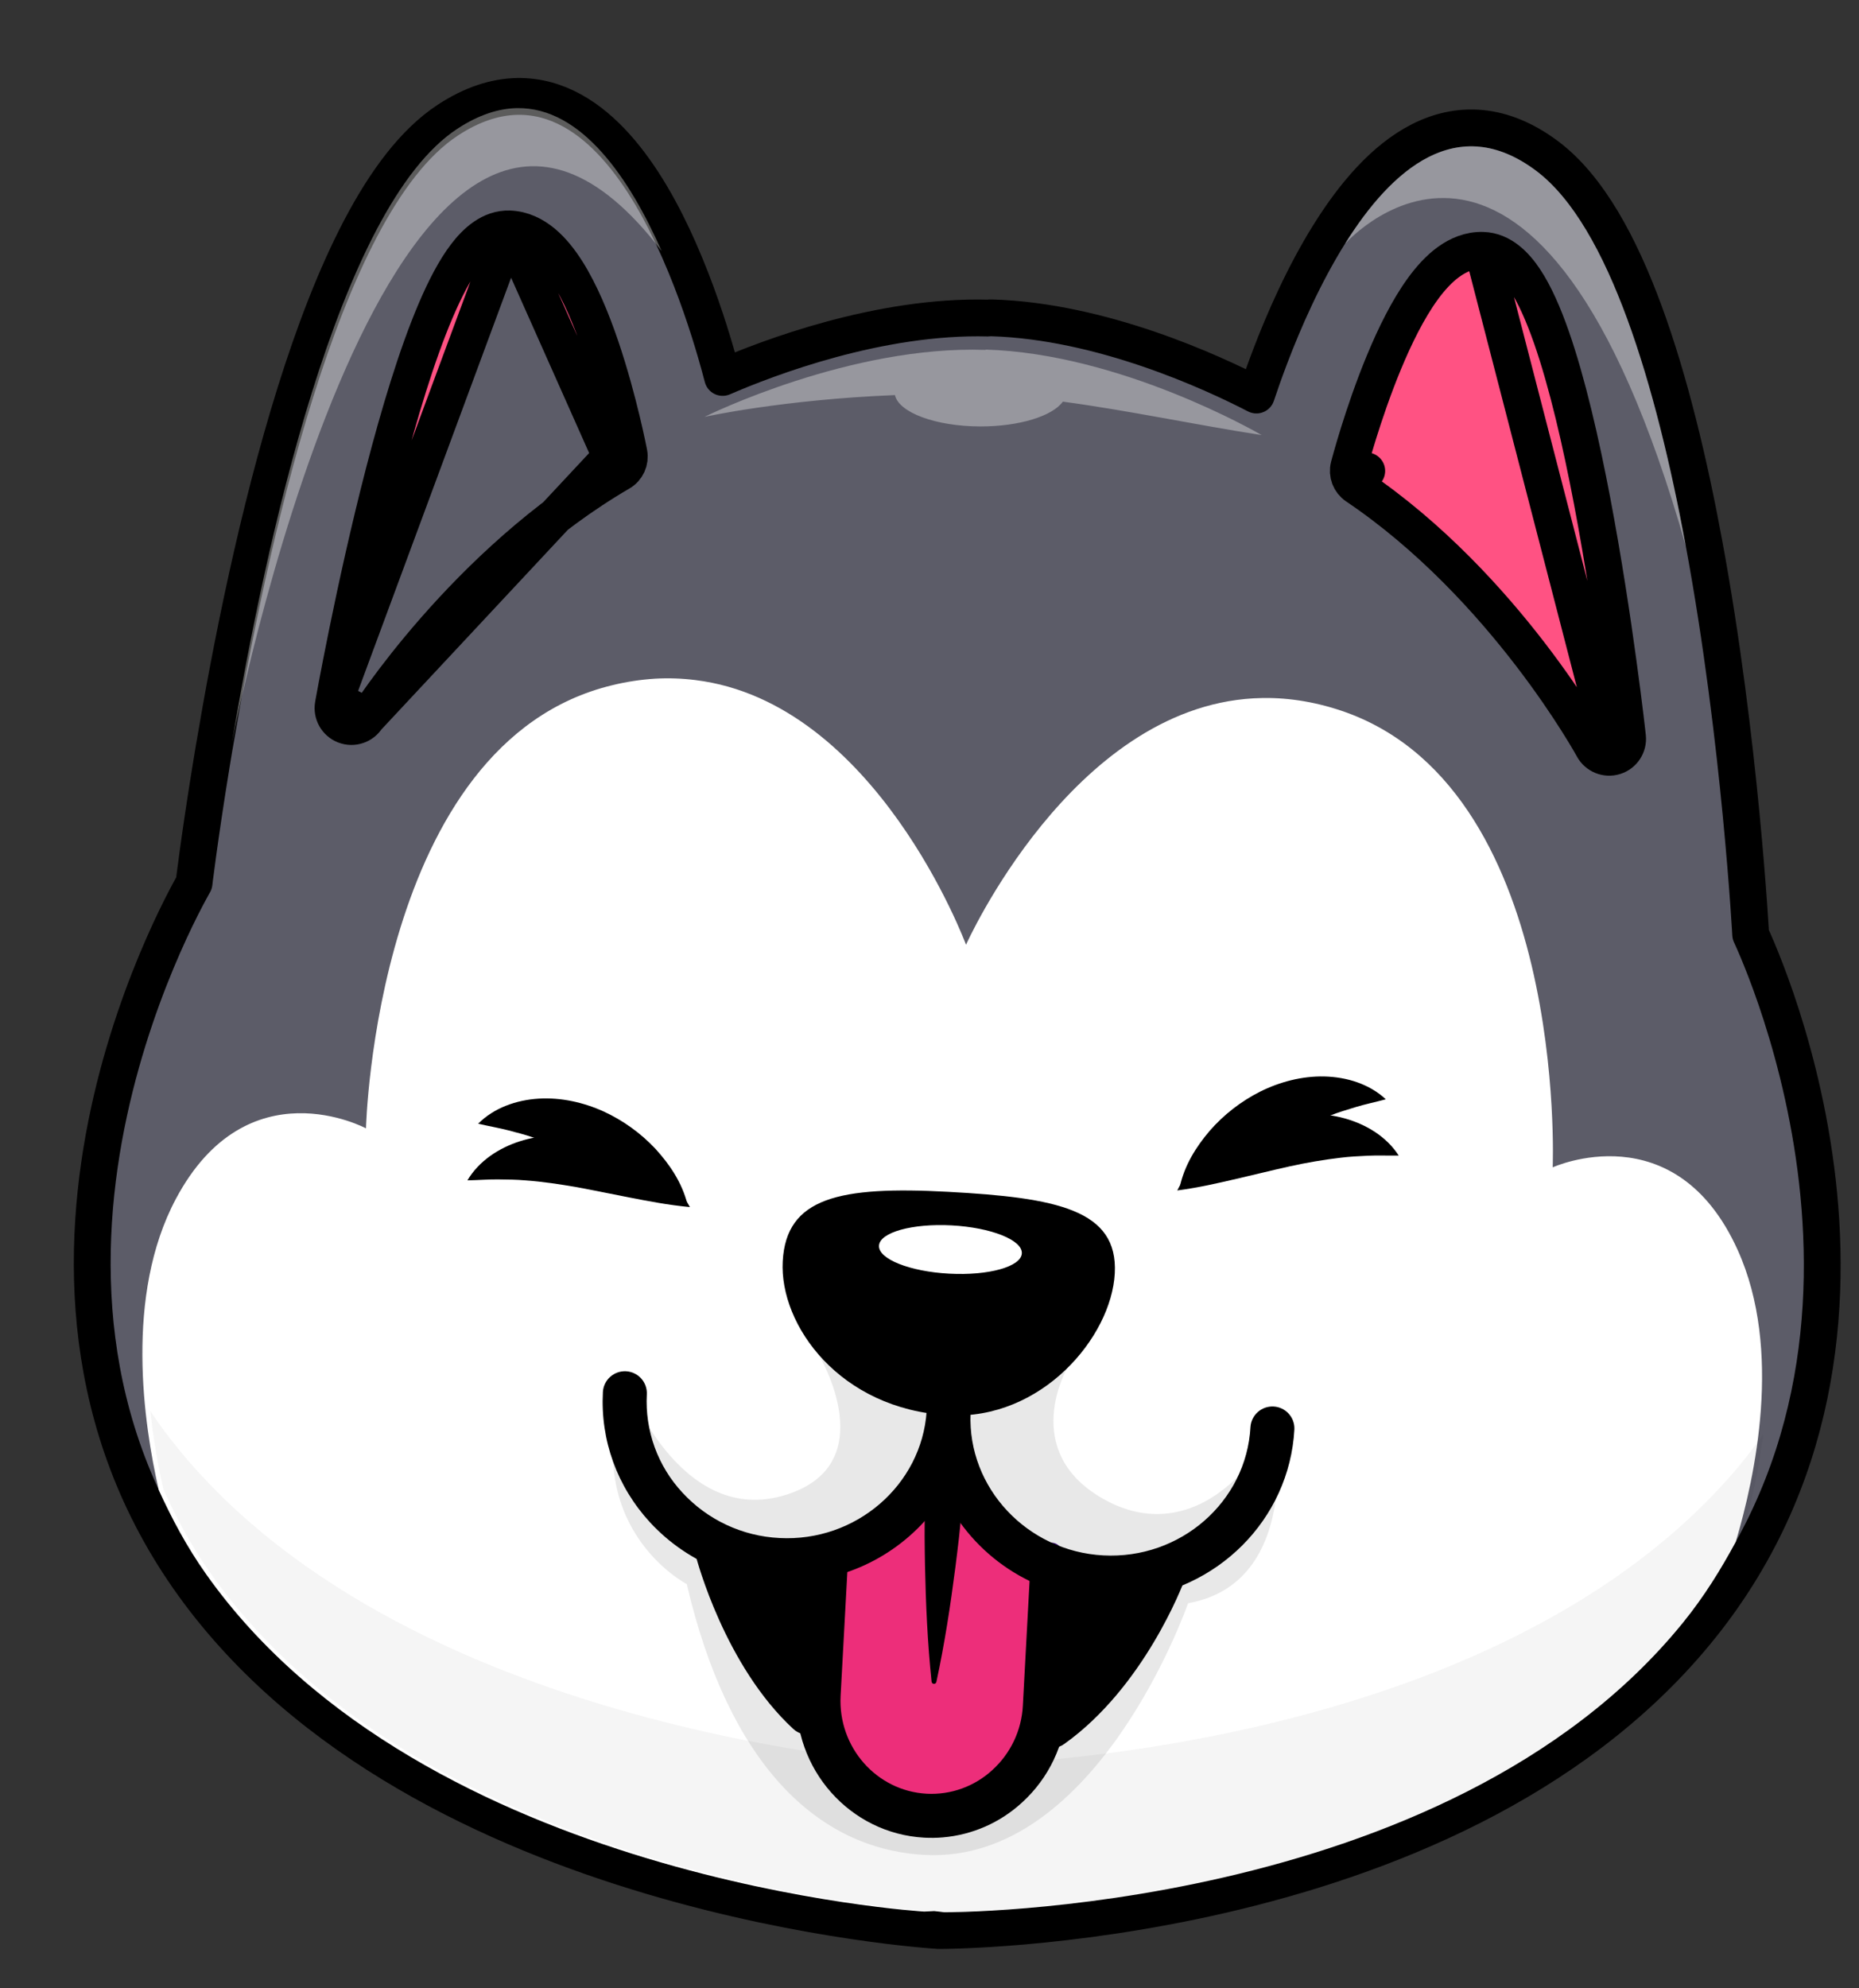 <svg width="101" height="108" viewBox="0 0 101 108" fill="none" xmlns="http://www.w3.org/2000/svg">
<rect x="0" y="0" width="101" height="108" fill="#333333" stroke="none"/>
<path d="M51.035 103.867L50.976 104.865C50.995 104.866 51.013 104.867 51.032 104.867L51.035 103.867ZM51.035 103.867C51.032 104.867 51.032 104.867 51.032 104.867L51.034 104.867L51.039 104.867L51.056 104.867L51.119 104.867C51.174 104.866 51.255 104.866 51.359 104.864C51.568 104.861 51.874 104.854 52.266 104.839C53.049 104.81 54.179 104.751 55.574 104.63C58.362 104.387 62.219 103.897 66.494 102.902C75.012 100.921 85.346 96.905 92.117 88.712C98.924 80.478 99.62 70.894 98.653 63.459C98.169 59.737 97.267 56.527 96.486 54.247C96.094 53.106 95.733 52.195 95.468 51.567C95.335 51.252 95.226 51.008 95.15 50.841C95.137 50.813 95.126 50.788 95.115 50.764C95.11 50.689 95.105 50.592 95.098 50.475C95.078 50.159 95.049 49.698 95.007 49.111C94.923 47.938 94.791 46.264 94.597 44.255C94.21 40.238 93.573 34.873 92.576 29.493C91.766 25.116 90.712 20.701 89.35 16.988C88.004 13.32 86.294 10.157 84.069 8.483L84.069 8.483C82.879 7.589 81.681 7.093 80.488 6.975C79.292 6.857 78.173 7.126 77.157 7.642C75.173 8.65 73.533 10.623 72.239 12.693C72.23 12.705 72.222 12.717 72.215 12.729C70.824 14.956 69.745 17.436 69.017 19.342C68.7 20.173 68.447 20.901 68.261 21.459C65.865 20.22 59.863 17.445 53.878 17.266C53.815 17.264 53.753 17.268 53.693 17.277C47.776 17.118 41.711 19.441 39.261 20.503C39.163 20.126 39.04 19.673 38.892 19.163C38.456 17.663 37.799 15.657 36.914 13.645C36.909 13.63 36.903 13.616 36.896 13.601C36.013 11.598 34.879 9.535 33.471 7.965C32.067 6.397 30.282 5.207 28.121 5.237L28.119 5.237C26.888 5.257 25.616 5.683 24.338 6.521C22.501 7.721 20.939 9.851 19.598 12.396C18.247 14.964 17.065 18.065 16.042 21.334C13.998 27.864 12.551 35.178 11.655 40.507C11.648 40.539 11.642 40.567 11.638 40.591C11.636 40.606 11.634 40.619 11.632 40.63C11.632 40.63 11.632 40.63 11.632 40.63L11.495 41.459L11.495 41.46C11.165 43.471 10.921 45.149 10.758 46.325C10.677 46.913 10.617 47.376 10.576 47.693C10.562 47.807 10.55 47.902 10.541 47.977C10.529 47.998 10.516 48.02 10.502 48.045C10.411 48.207 10.281 48.444 10.12 48.75C9.8 49.361 9.358 50.248 8.868 51.364C7.889 53.592 6.71 56.743 5.915 60.434C4.328 67.804 4.254 77.436 10.511 86.108C16.735 94.732 26.919 99.402 35.417 101.921C39.683 103.186 43.564 103.921 46.379 104.34C47.787 104.55 48.931 104.681 49.725 104.759C50.122 104.799 50.432 104.825 50.644 104.841C50.75 104.85 50.831 104.856 50.887 104.859L50.952 104.864L50.969 104.865L50.974 104.865L50.975 104.865C50.976 104.865 50.976 104.865 51.035 103.867Z" fill="#5C5C68" stroke="black" stroke-width="2" stroke-linejoin="round"/>
<g opacity="0.6">
<path opacity="0.6" d="M68.548 23.635C64.984 23.084 61.273 22.289 57.744 21.818C57.19 22.596 55.389 23.168 53.257 23.165C50.823 23.157 48.835 22.409 48.622 21.462C42.52 21.705 38.28 22.644 38.28 22.644L38.283 22.641C38.494 22.538 46.215 18.744 53.553 19.008L53.555 18.991C60.883 19.207 68.318 23.5 68.548 23.635Z" fill="white"/>
</g>
<g opacity="0.6">
<path opacity="0.6" d="M91.593 29.676C83.637 1.679 73.344 12.943 73.069 13.253C75.603 9.188 79.178 6.059 83.468 9.283C87.427 12.261 89.982 20.975 91.593 29.676Z" fill="white"/>
</g>
<g opacity="0.6">
<path opacity="0.6" d="M35.946 13.638C21.814 -4.856 13.041 38.125 12.602 40.332C14.389 29.704 18.357 11.236 24.851 6.993C26.006 6.236 27.096 5.888 28.1 5.873C31.611 5.823 34.219 9.716 35.946 13.638Z" fill="white"/>
</g>
<path d="M35.59 36.866C34.803 36.916 34.023 37.035 33.258 37.223C20.393 40.327 19.884 61.293 19.884 61.293C19.884 61.293 13.441 57.827 9.555 65.124C6.759 70.373 7.81 77.362 8.624 80.935C9.328 82.48 10.141 84.019 11.204 85.519C23.043 102.225 50.215 103.838 50.215 103.838C50.215 103.838 50.709 103.811 50.759 103.811C50.81 103.811 51.3 103.874 51.3 103.874C51.3 103.874 78.52 104.047 91.429 88.154C92.588 86.727 93.501 85.245 94.305 83.75C95.352 80.238 96.859 73.332 94.414 67.912C91.015 60.376 84.358 63.411 84.358 63.411C84.358 63.411 85.227 42.457 72.593 38.515C71.014 38.022 69.518 37.854 68.105 37.934C58.209 38.497 52.484 51.32 52.484 51.32C52.484 51.32 47.613 38.149 37.775 36.941C37.05 36.849 36.319 36.825 35.59 36.866Z" fill="white"/>
<g opacity="0.2">
<path opacity="0.2" d="M95.796 77.904C95.548 79.877 95.137 81.825 94.565 83.729C93.763 85.227 92.85 86.706 91.689 88.134C78.779 104.027 51.56 103.853 51.56 103.853C51.56 103.853 51.069 103.795 51.021 103.792C50.972 103.789 50.476 103.817 50.476 103.817C50.476 103.817 23.305 102.205 11.467 85.5C10.399 83.999 9.587 82.461 8.883 80.915C8.563 79.508 8.324 78.084 8.167 76.649C8.414 77.022 8.675 77.392 8.951 77.762C21.445 94.412 50.312 95.883 50.312 95.883C50.312 95.883 50.839 95.852 50.891 95.855C50.944 95.857 51.464 95.913 51.464 95.913C51.464 95.913 80.387 95.945 94.193 79.977C94.763 79.315 95.298 78.623 95.796 77.904Z" fill="black"/>
</g>
<path d="M18.108 38.292L19.093 38.466C18.108 38.292 18.108 38.292 18.108 38.291L18.108 38.29L18.109 38.287L18.111 38.272L18.121 38.217C18.13 38.169 18.143 38.097 18.16 38.004C18.194 37.818 18.244 37.545 18.309 37.199C18.44 36.507 18.631 35.52 18.873 34.335C19.356 31.968 20.044 28.808 20.863 25.647C21.68 22.497 22.636 19.306 23.66 16.896C24.169 15.697 24.718 14.637 25.308 13.864C25.854 13.148 26.647 12.401 27.683 12.436L18.108 38.292ZM18.108 38.292C18.025 38.762 18.286 39.226 18.732 39.399C19.177 39.571 19.683 39.404 19.938 39M18.108 38.292L19.938 39M33.191 24.808C34.173 24.621 34.173 24.62 34.173 24.62L34.173 24.62L34.172 24.617L34.171 24.61L34.166 24.584L34.146 24.485C34.129 24.399 34.104 24.274 34.07 24.117C34.003 23.801 33.904 23.352 33.775 22.814C33.516 21.739 33.134 20.297 32.641 18.844C32.151 17.402 31.534 15.897 30.793 14.726C30.422 14.141 29.994 13.598 29.502 13.189C29.005 12.776 28.395 12.461 27.683 12.436L33.191 24.808ZM33.191 24.808L34.173 24.621C34.252 25.037 34.06 25.459 33.694 25.672C29.496 28.116 26.053 31.445 23.65 34.184C22.451 35.551 21.519 36.762 20.888 37.629C20.572 38.062 20.332 38.409 20.172 38.645C20.093 38.764 20.033 38.854 19.994 38.914C19.974 38.944 19.959 38.967 19.95 38.981L19.94 38.997L19.938 39L19.938 39M33.191 24.808L19.938 39M19.938 39C19.938 39 19.938 39 19.938 39M19.938 39L19.938 39" fill="#FF5283" stroke="black" stroke-width="2" stroke-linejoin="round"/>
<path d="M87.429 40.136C88.423 40.026 88.423 40.026 88.423 40.026L88.423 40.025L88.422 40.021L88.421 40.007L88.414 39.951C88.409 39.902 88.401 39.83 88.39 39.736C88.368 39.548 88.336 39.273 88.294 38.923C88.209 38.224 88.083 37.225 87.919 36.028C87.592 33.633 87.112 30.435 86.503 27.227C85.895 24.03 85.15 20.783 84.286 18.311C83.856 17.082 83.378 15.988 82.84 15.178C82.342 14.428 81.6 13.631 80.564 13.598L87.429 40.136ZM87.429 40.136L88.423 40.026C88.475 40.501 88.184 40.947 87.728 41.09C87.272 41.233 86.779 41.033 86.55 40.614L86.55 40.614C86.55 40.613 86.55 40.613 86.55 40.613L86.55 40.613L86.548 40.61L86.539 40.594C86.531 40.579 86.518 40.555 86.501 40.524C86.465 40.461 86.412 40.367 86.34 40.244C86.196 39.997 85.979 39.635 85.692 39.182C85.119 38.276 84.268 37.006 83.162 35.565C80.943 32.674 77.725 29.125 73.696 26.41C73.344 26.174 73.18 25.74 73.287 25.33L74.255 25.581C73.287 25.33 73.287 25.33 73.287 25.329L73.287 25.329L73.288 25.327L73.29 25.32L73.297 25.294L73.323 25.196C73.346 25.111 73.379 24.989 73.423 24.834C73.51 24.523 73.639 24.082 73.803 23.553C74.132 22.497 74.608 21.083 75.196 19.666C75.779 18.26 76.493 16.799 77.31 15.679C77.719 15.119 78.181 14.606 78.7 14.229C79.222 13.851 79.852 13.576 80.563 13.598C80.563 13.598 80.563 13.598 80.563 13.598L87.429 40.136Z" fill="#FF5283" stroke="black" stroke-width="2" stroke-linejoin="round"/>
<path d="M37.346 65.401C36.211 64.999 35.261 64.548 34.328 64.112C33.408 63.671 32.526 63.249 31.66 62.855C30.803 62.462 29.927 62.114 29.035 61.81C28.581 61.651 28.112 61.529 27.61 61.399C27.108 61.269 26.579 61.179 25.978 61.041C26.835 60.179 28.05 59.754 29.264 59.679C30.478 59.605 31.705 59.883 32.785 60.371C33.848 60.859 34.807 61.549 35.608 62.402C36.382 63.251 37.044 64.22 37.346 65.401Z" fill="black"/>
<path d="M37.483 65.569C36.284 65.456 35.252 65.251 34.242 65.057C33.231 64.862 32.282 64.661 31.347 64.489C30.409 64.328 29.496 64.188 28.547 64.119C28.069 64.076 27.584 64.072 27.065 64.066C26.546 64.06 26.012 64.105 25.395 64.118C26.015 63.072 27.088 62.363 28.248 61.994C29.407 61.625 30.665 61.594 31.831 61.804C32.982 62.017 34.081 62.451 35.066 63.083C36.023 63.718 36.898 64.497 37.483 65.569Z" fill="black"/>
<path d="M64.092 64.494C65.211 64.047 66.144 63.564 67.06 63.094C67.966 62.619 68.829 62.165 69.68 61.739C70.522 61.315 71.385 60.934 72.265 60.598C72.713 60.422 73.177 60.283 73.673 60.132C74.169 59.981 74.695 59.875 75.291 59.714C74.403 58.884 73.174 58.505 71.957 58.475C70.74 58.446 69.525 58.769 68.465 59.297C67.42 59.825 66.487 60.55 65.718 61.432C64.974 62.309 64.35 63.302 64.092 64.494Z" fill="black"/>
<path d="M63.962 64.666C65.155 64.507 66.18 64.266 67.183 64.034C68.185 63.803 69.126 63.566 70.054 63.361C70.975 63.156 71.905 62.998 72.842 62.887C73.319 62.826 73.803 62.806 74.321 62.779C74.84 62.753 75.375 62.78 75.992 62.77C75.334 61.748 74.235 61.079 73.062 60.753C71.889 60.427 70.633 60.443 69.475 60.695C68.333 60.951 67.251 61.425 66.289 62.093C65.352 62.763 64.504 63.573 63.962 64.666Z" fill="black"/>
<g opacity="0.3">
<path opacity="0.3" d="M69.176 76.649C69.103 78.775 65.033 84.377 59.869 81.38C55.383 78.777 57.983 74.318 57.983 74.318L44.484 73.591C44.484 73.591 48.152 79.687 42.489 81.261C36.827 82.835 33.981 75.004 33.981 75.004C31.313 82.959 37.311 86.047 37.311 86.047C39.567 95.719 44.324 100.442 50.235 100.76C59.635 101.266 64.549 87.088 64.549 87.088C71.1 85.918 69.176 76.649 69.176 76.649ZM56.703 92.311C56.672 92.91 56.554 93.502 56.354 94.068C55.46 96.607 52.996 98.373 50.223 98.224C47.416 98.072 45.135 96.003 44.553 93.338C44.43 92.784 44.383 92.216 44.415 91.65L44.786 84.811C46.173 84.483 47.46 83.826 48.539 82.894C49.393 82.162 50.092 81.267 50.596 80.261C51.099 79.256 51.398 78.16 51.475 77.038C51.318 80.793 53.663 84.1 57.078 85.405L56.703 92.311Z" fill="black"/>
</g>
<path d="M44.556 93.337C41.056 90.108 39.605 84.504 39.605 84.504C41.265 85.11 43.066 85.218 44.787 84.812L44.416 91.651C44.386 92.216 44.433 92.784 44.556 93.337Z" fill="black"/>
<path d="M57.079 85.403L56.708 92.311C56.676 92.91 56.559 93.502 56.358 94.068C55.465 96.608 53.001 98.373 50.227 98.224C47.42 98.073 45.139 96.004 44.557 93.338C44.434 92.784 44.388 92.216 44.419 91.65L44.79 84.812C46.177 84.484 47.464 83.826 48.544 82.895C49.397 82.162 50.095 81.267 50.599 80.262C51.103 79.257 51.402 78.161 51.479 77.039C51.322 80.793 53.666 84.1 57.079 85.403Z" fill="#ED2E7A"/>
<path d="M62.464 85.732C62.464 85.732 60.45 91.156 56.357 94.067C56.557 93.501 56.675 92.909 56.706 92.31L57.078 85.402C58.798 86.059 60.678 86.174 62.465 85.732L62.464 85.732Z" fill="black"/>
<path d="M57.124 85.972C57.098 85.974 57.072 85.974 57.046 85.973C56.971 85.969 56.897 85.95 56.829 85.918C56.761 85.885 56.7 85.84 56.65 85.784C56.6 85.728 56.562 85.662 56.537 85.591C56.512 85.52 56.501 85.445 56.506 85.37L56.562 84.316C56.577 84.169 56.648 84.034 56.76 83.938C56.872 83.842 57.017 83.793 57.164 83.802C57.311 83.81 57.45 83.875 57.55 83.983C57.65 84.091 57.705 84.234 57.703 84.381L57.646 85.435C57.638 85.572 57.581 85.702 57.485 85.801C57.389 85.899 57.261 85.96 57.124 85.972Z" fill="#390075"/>
<path d="M61.215 86.856C60.746 86.895 60.276 86.902 59.807 86.877C58.014 86.783 56.279 86.211 54.782 85.221C53.285 84.231 52.08 82.858 51.291 81.246C50.461 82.555 49.342 83.655 48.019 84.463C46.697 85.271 45.206 85.764 43.663 85.904C42.119 86.045 40.564 85.829 39.118 85.273C37.671 84.717 36.371 83.837 35.319 82.699C33.525 80.749 32.615 78.234 32.756 75.617C32.764 75.46 32.803 75.307 32.871 75.165C32.939 75.023 33.034 74.897 33.151 74.792C33.268 74.687 33.404 74.606 33.552 74.554C33.7 74.502 33.857 74.48 34.014 74.488C34.17 74.496 34.324 74.536 34.465 74.603C34.607 74.671 34.734 74.766 34.839 74.883C34.944 75 35.024 75.136 35.076 75.284C35.129 75.432 35.151 75.589 35.142 75.746C35.09 76.72 35.234 77.694 35.566 78.611C35.899 79.527 36.413 80.367 37.078 81.081C38.443 82.563 40.336 83.448 42.349 83.546C46.491 83.768 50.075 80.679 50.345 76.659L52.731 76.788C52.566 80.812 55.798 84.267 59.938 84.49C64.128 84.715 67.719 81.584 67.939 77.509C67.961 77.197 68.106 76.906 68.341 76.699C68.576 76.492 68.882 76.386 69.195 76.403C69.507 76.419 69.801 76.558 70.012 76.789C70.224 77.02 70.336 77.325 70.325 77.638C70.057 82.563 66.097 86.448 61.215 86.856Z" fill="black"/>
<path d="M57.221 94.957C56.959 94.98 56.698 94.915 56.477 94.774C56.256 94.633 56.088 94.424 55.998 94.178C55.908 93.932 55.901 93.663 55.978 93.413C56.056 93.162 56.214 92.945 56.428 92.793C60.161 90.137 62.089 85.066 62.108 85.014C62.218 84.717 62.443 84.476 62.731 84.344C63.019 84.212 63.348 84.2 63.645 84.311C63.942 84.421 64.183 84.646 64.315 84.934C64.447 85.222 64.459 85.551 64.348 85.848C64.26 86.083 62.155 91.652 57.812 94.74C57.638 94.864 57.434 94.939 57.221 94.957Z" fill="black"/>
<path d="M44.008 94.229C43.843 94.243 43.677 94.222 43.521 94.169C43.364 94.115 43.221 94.029 43.099 93.917C39.383 90.488 37.862 84.745 37.799 84.502C37.719 84.195 37.765 83.87 37.925 83.596C38.086 83.323 38.349 83.125 38.655 83.045C38.962 82.966 39.288 83.011 39.561 83.172C39.834 83.332 40.033 83.595 40.112 83.902C40.126 83.955 41.527 89.215 44.719 92.16C44.89 92.317 45.011 92.52 45.068 92.745C45.125 92.97 45.115 93.207 45.04 93.426C44.964 93.646 44.827 93.838 44.644 93.981C44.46 94.124 44.24 94.21 44.008 94.229Z" fill="black"/>
<path d="M51.221 99.808C50.889 99.836 50.555 99.841 50.221 99.823C46.175 99.605 43.064 96.091 43.285 91.991L43.655 85.152C43.661 84.994 43.699 84.838 43.765 84.694C43.832 84.55 43.927 84.421 44.044 84.314C44.161 84.207 44.298 84.124 44.448 84.071C44.597 84.018 44.756 83.995 44.914 84.003C45.072 84.012 45.228 84.052 45.37 84.121C45.513 84.19 45.641 84.287 45.746 84.406C45.851 84.525 45.931 84.664 45.982 84.814C46.032 84.964 46.053 85.123 46.042 85.281L45.671 92.119C45.521 94.904 47.62 97.289 50.35 97.436C51.001 97.47 51.652 97.374 52.264 97.152C52.877 96.93 53.44 96.588 53.918 96.146C54.91 95.245 55.504 93.988 55.572 92.65L55.944 85.745C55.967 85.433 56.111 85.142 56.346 84.935C56.581 84.728 56.888 84.621 57.201 84.638C57.513 84.655 57.807 84.794 58.018 85.025C58.229 85.256 58.342 85.561 58.331 85.874L57.959 92.782C57.858 94.746 56.984 96.591 55.528 97.913C54.343 99.005 52.828 99.672 51.221 99.808Z" fill="black"/>
<path d="M60.566 69.173C60.38 72.64 56.589 77.152 51.524 76.879C45.627 76.561 42.338 71.981 42.526 68.515C42.713 65.049 45.61 64.423 51.507 64.74C57.403 65.058 60.753 65.707 60.566 69.173Z" fill="black"/>
<path d="M55.517 68.084C55.556 67.36 53.85 66.68 51.707 66.564C49.564 66.449 47.795 66.942 47.756 67.666C47.717 68.391 49.423 69.071 51.566 69.186C53.709 69.302 55.478 68.808 55.517 68.084Z" fill="white"/>
<path d="M52.337 78.832C52.377 79.885 52.321 80.933 52.246 81.979C52.172 83.026 52.04 84.07 51.909 85.113C51.641 87.197 51.322 89.285 50.875 91.361C50.868 91.392 50.851 91.42 50.826 91.44C50.801 91.459 50.77 91.469 50.738 91.468C50.706 91.466 50.676 91.453 50.653 91.431C50.63 91.409 50.616 91.379 50.613 91.347C50.392 89.234 50.298 87.127 50.255 85.024C50.238 83.972 50.219 82.921 50.257 81.872C50.295 80.823 50.351 79.776 50.504 78.733C50.537 78.505 50.654 78.298 50.832 78.152C51.01 78.006 51.236 77.932 51.466 77.944C51.696 77.957 51.913 78.055 52.075 78.219C52.236 78.383 52.33 78.602 52.338 78.832L52.337 78.832Z" fill="black"/>
</svg>
